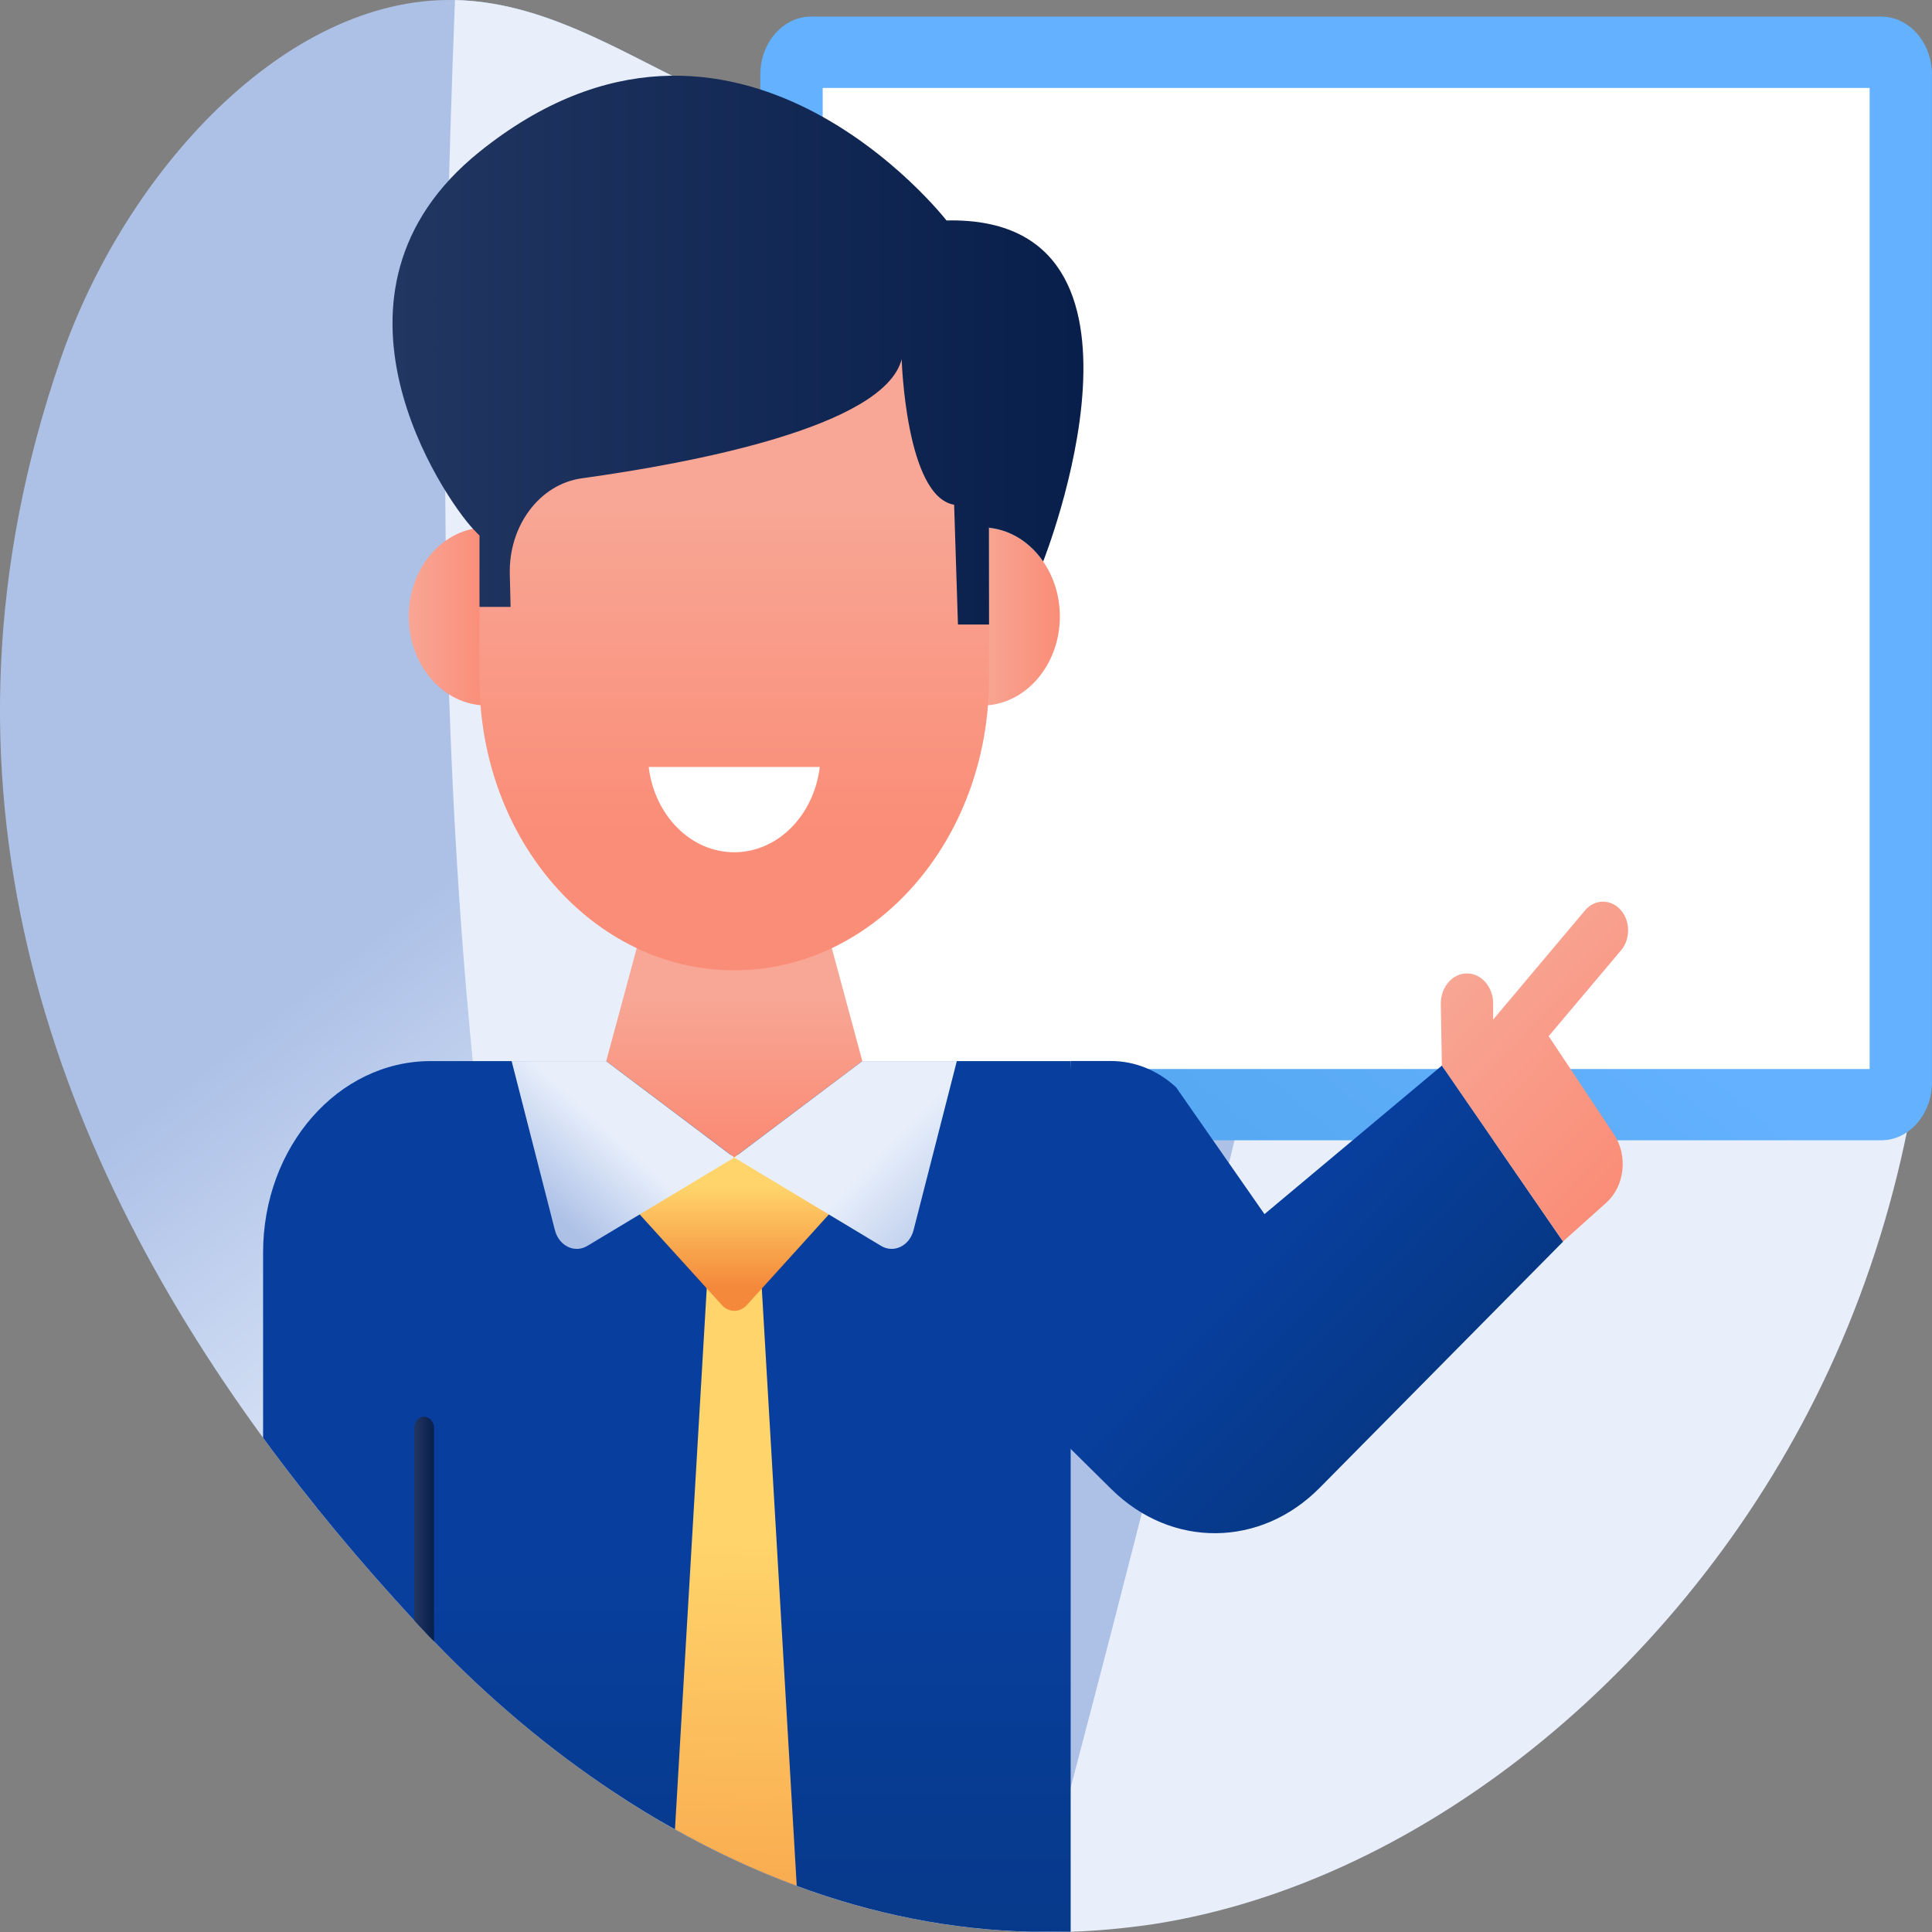 <svg width="55" height="55" viewBox="0 0 85 85" fill="none" xmlns="http://www.w3.org/2000/svg">
<rect x="0" y="0" width="85" height="85" fill="#808080" stroke="none"/>
<path d="M84.658 44.698C84.579 45.565 84.472 46.433 84.339 47.293C84.339 47.323 84.332 47.353 84.326 47.376H84.332C84.213 48.137 84.079 48.898 83.926 49.651C83.194 53.281 82.043 56.865 80.466 60.266C74.53 73.073 62.751 82.812 50.699 84.662C49.488 84.837 48.29 84.951 47.105 84.989H46.992C46.46 85.004 45.934 85.004 45.415 84.989C41.841 84.913 38.361 84.198 35.053 82.972C33.217 82.295 31.426 81.458 29.696 80.484C28.785 79.982 27.893 79.434 27.021 78.855C24.166 76.969 21.504 74.716 19.095 72.213C18.889 72.007 18.689 71.794 18.489 71.581C18.403 71.483 18.31 71.391 18.223 71.292C15.907 68.789 13.658 66.11 11.575 63.257C2.238 50.481 -3.738 34.334 2.671 15.783C5.526 7.527 12.553 -0.113 19.933 0.001H20.02C23.487 0.077 26.489 1.782 29.556 3.327H29.57C30.342 3.722 31.107 4.103 31.899 4.445C32.411 4.658 32.924 4.864 33.443 5.039C33.529 5.062 33.609 5.092 33.682 5.122C34.155 5.275 34.614 5.404 35.093 5.511C35.765 5.663 36.451 5.769 37.136 5.823C37.203 5.83 37.263 5.83 37.329 5.837H37.336C41.801 6.195 46.52 4.894 51.118 4.559C55.67 4.232 60.129 4.932 64.248 6.53C71.003 9.155 76.806 14.193 80.459 21.049C84.066 27.828 85.484 36.244 84.658 44.698Z" fill="url(#paint0_linear_109_2064)"/>
<path d="M20.017 0.002C19.407 15.674 19.259 31.362 20.826 46.93C21.917 57.75 23.893 68.57 27.022 78.856C32.547 82.527 38.809 84.841 45.415 84.988C46.62 80.517 47.796 76.036 48.958 71.549C54.339 50.715 59.287 29.734 63.797 8.633C63.95 7.936 64.097 7.234 64.245 6.531C60.13 4.93 55.668 4.228 51.115 4.554C46.453 4.897 41.657 6.231 37.133 5.818C36.447 5.763 35.766 5.66 35.09 5.507C34.613 5.399 34.152 5.273 33.685 5.121C33.609 5.088 33.528 5.061 33.442 5.039C32.923 4.859 32.413 4.658 31.899 4.44C27.97 2.747 24.36 0.1 20.017 0.002Z" fill="url(#paint1_linear_109_2064)"/>
<path d="M82.763 50.168H35.686C34.451 50.168 33.45 49.023 33.45 47.611V3.287C33.45 1.875 34.451 0.73 35.686 0.73H82.763C83.998 0.73 84.999 1.875 84.999 3.287V47.611C84.999 49.023 83.998 50.168 82.763 50.168Z" fill="url(#paint2_linear_109_2064)"/>
<path d="M82.257 3.869V47.032H36.195V3.869H82.257Z" fill="white"/>
<path d="M68.77 54.625L58.08 65.438C55.47 68.097 51.539 68.131 48.895 65.516L46.503 63.151L47.105 46.68H48.881C49.92 46.68 50.928 47.084 51.741 47.833L55.632 53.416L63.439 46.88L68.77 54.625Z" fill="url(#paint3_linear_109_2064)"/>
<path d="M46.629 27.122C46.629 29.277 45.092 31.041 43.201 31.041V27.478H43.512L43.506 23.224C43.518 23.217 43.531 23.217 43.537 23.224C44.489 23.331 45.322 23.878 45.882 24.689C46.349 25.351 46.629 26.204 46.629 27.122Z" fill="url(#paint4_linear_109_2064)"/>
<path d="M43.514 27.476H43.203V23.201C43.309 23.201 43.408 23.209 43.508 23.223L43.514 27.476Z" fill="url(#paint5_linear_109_2064)"/>
<path d="M17.981 27.121C17.981 29.275 19.514 31.037 21.406 31.037V23.205C19.514 23.205 17.981 24.958 17.981 27.121Z" fill="url(#paint6_linear_109_2064)"/>
<path d="M47.105 46.684V84.989H45.415C41.841 84.912 38.361 84.197 35.053 82.972C33.217 82.295 31.427 81.458 29.696 80.484C28.785 79.982 27.893 79.434 27.021 78.855C24.166 76.969 21.504 74.716 19.095 72.213C18.889 72.007 18.689 71.794 18.49 71.581C18.403 71.482 18.31 71.391 18.223 71.292C15.908 68.789 13.658 66.11 11.575 63.256V55.107C11.575 50.45 14.876 46.684 18.942 46.684H47.105Z" fill="url(#paint7_linear_109_2064)"/>
<path d="M19.094 62.831V72.213C18.888 72.007 18.689 71.794 18.489 71.581C18.402 71.482 18.309 71.391 18.223 71.292V62.831C18.223 62.549 18.416 62.328 18.655 62.328C18.895 62.328 19.094 62.549 19.094 62.831Z" fill="url(#paint8_linear_109_2064)"/>
<path d="M35.053 82.97C33.217 82.293 31.427 81.456 29.696 80.481L31.094 56.68L31.194 54.938H33.416L33.516 56.688L35.053 82.97Z" fill="url(#paint9_linear_109_2064)"/>
<path d="M38.836 50.812L32.857 57.419C32.55 57.756 32.068 57.756 31.762 57.419L25.77 50.812H38.836Z" fill="url(#paint10_linear_109_2064)"/>
<path d="M37.939 46.684L32.305 50.923L26.671 46.684L28.366 40.408H36.243L37.939 46.684Z" fill="url(#paint11_linear_109_2064)"/>
<path d="M37.937 46.685H42.096L40.193 54.12C40.015 54.816 39.324 55.151 38.763 54.813L32.303 50.928L37.937 46.685Z" fill="url(#paint12_linear_109_2064)"/>
<path d="M26.669 46.685H22.51L24.413 54.12C24.591 54.816 25.282 55.151 25.843 54.813L32.303 50.928L26.669 46.685Z" fill="url(#paint13_linear_109_2064)"/>
<path d="M43.512 23.52V29.874C43.512 36.943 38.494 42.689 32.304 42.689C26.113 42.689 21.096 36.943 21.096 29.874V23.52C21.096 16.452 26.113 10.705 32.304 10.705C35.395 10.705 38.194 12.144 40.232 14.455C41.328 15.708 42.193 17.215 42.758 18.899C43.246 20.338 43.512 21.895 43.512 23.52Z" fill="url(#paint14_linear_109_2064)"/>
<path d="M45.897 24.696L45.884 24.689C45.324 23.878 44.491 23.33 43.539 23.224L43.508 23.202V23.224L43.514 27.477H42.146L41.978 22.206C39.85 21.851 39.67 15.805 39.67 15.805C38.893 18.79 30.395 20.379 25.594 21.044C23.747 21.3 22.379 23.123 22.429 25.249L22.464 26.702H21.095V23.558C21.095 23.558 20.983 23.458 20.809 23.266C19.559 21.929 13.344 12.91 21.097 6.677C32.305 -2.332 41.642 9.7 41.642 9.7C51.958 9.463 45.897 24.696 45.897 24.696Z" fill="url(#paint15_linear_109_2064)"/>
<path d="M28.54 33.744C28.795 35.863 30.38 37.496 32.303 37.496C34.226 37.496 35.812 35.863 36.067 33.744H28.54Z" fill="white"/>
<path d="M71.01 49.91C71.629 50.846 71.482 52.178 70.677 52.908L68.767 54.62L63.436 46.882L63.39 44.173C63.377 43.435 63.896 42.826 64.541 42.826C65.173 42.826 65.692 43.419 65.692 44.142V44.858L69.732 40.056C70.158 39.546 70.877 39.539 71.316 40.048C71.529 40.292 71.629 40.612 71.629 40.931C71.629 41.251 71.529 41.563 71.322 41.806L68.135 45.588L71.01 49.91Z" fill="url(#paint16_linear_109_2064)"/>
<defs>
<linearGradient id="paint0_linear_109_2064" x1="47.931" y1="45.671" x2="33.921" y2="27.638" gradientUnits="userSpaceOnUse">
<stop stop-color="#E8EFFB"/>
<stop offset="1" stop-color="#ADC1E7"/>
</linearGradient>
<linearGradient id="paint1_linear_109_2064" x1="36.545" y1="33.578" x2="41.827" y2="37.629" gradientUnits="userSpaceOnUse">
<stop stop-color="#E8EFFB"/>
<stop offset="1" stop-color="#ADC1E7"/>
</linearGradient>
<linearGradient id="paint2_linear_109_2064" x1="55.91" y1="30.764" x2="38.221" y2="52.459" gradientUnits="userSpaceOnUse">
<stop stop-color="#63B1FF"/>
<stop offset="1" stop-color="#4EA3EA"/>
</linearGradient>
<linearGradient id="paint3_linear_109_2064" x1="55.074" y1="55.148" x2="66.036" y2="65.862" gradientUnits="userSpaceOnUse">
<stop stop-color="#083F9E"/>
<stop offset="1" stop-color="#053477"/>
</linearGradient>
<linearGradient id="paint4_linear_109_2064" x1="43.201" y1="27.13" x2="46.629" y2="27.13" gradientUnits="userSpaceOnUse">
<stop stop-color="#F8A695"/>
<stop offset="1" stop-color="#FA8D77"/>
</linearGradient>
<linearGradient id="paint5_linear_109_2064" x1="43.203" y1="25.339" x2="43.514" y2="25.339" gradientUnits="userSpaceOnUse">
<stop stop-color="#F8A695"/>
<stop offset="1" stop-color="#FA8D77"/>
</linearGradient>
<linearGradient id="paint6_linear_109_2064" x1="17.981" y1="27.121" x2="21.407" y2="27.121" gradientUnits="userSpaceOnUse">
<stop stop-color="#F8A695"/>
<stop offset="1" stop-color="#FA8D77"/>
</linearGradient>
<linearGradient id="paint7_linear_109_2064" x1="29.34" y1="68.876" x2="29.34" y2="100.49" gradientUnits="userSpaceOnUse">
<stop stop-color="#083F9E"/>
<stop offset="1" stop-color="#053477"/>
</linearGradient>
<linearGradient id="paint8_linear_109_2064" x1="18.223" y1="67.271" x2="19.094" y2="67.271" gradientUnits="userSpaceOnUse">
<stop stop-color="#213661"/>
<stop offset="1" stop-color="#081E4B"/>
</linearGradient>
<linearGradient id="paint9_linear_109_2064" x1="32.629" y1="67.868" x2="31.948" y2="96.281" gradientUnits="userSpaceOnUse">
<stop stop-color="#FFD46A"/>
<stop offset="1" stop-color="#F4883B"/>
</linearGradient>
<linearGradient id="paint10_linear_109_2064" x1="32.303" y1="52.221" x2="32.303" y2="56.666" gradientUnits="userSpaceOnUse">
<stop stop-color="#FFD46A"/>
<stop offset="1" stop-color="#F4883B"/>
</linearGradient>
<linearGradient id="paint11_linear_109_2064" x1="32.305" y1="43.991" x2="32.305" y2="49.907" gradientUnits="userSpaceOnUse">
<stop stop-color="#F8A695"/>
<stop offset="1" stop-color="#FA8D77"/>
</linearGradient>
<linearGradient id="paint12_linear_109_2064" x1="38.702" y1="50.727" x2="42.887" y2="54.819" gradientUnits="userSpaceOnUse">
<stop stop-color="#E8EFFB"/>
<stop offset="1" stop-color="#ADC1E7"/>
</linearGradient>
<linearGradient id="paint13_linear_109_2064" x1="26.77" y1="49.72" x2="23.833" y2="52.945" gradientUnits="userSpaceOnUse">
<stop stop-color="#E8EFFB"/>
<stop offset="1" stop-color="#ADC1E7"/>
</linearGradient>
<linearGradient id="paint14_linear_109_2064" x1="32.304" y1="22.453" x2="32.304" y2="36.576" gradientUnits="userSpaceOnUse">
<stop stop-color="#F8A695"/>
<stop offset="1" stop-color="#FA8D77"/>
</linearGradient>
<linearGradient id="paint15_linear_109_2064" x1="17.268" y1="15.404" x2="47.666" y2="15.404" gradientUnits="userSpaceOnUse">
<stop stop-color="#213661"/>
<stop offset="1" stop-color="#081E4B"/>
</linearGradient>
<linearGradient id="paint16_linear_109_2064" x1="65.442" y1="41.455" x2="73.847" y2="49.67" gradientUnits="userSpaceOnUse">
<stop stop-color="#F8A695"/>
<stop offset="1" stop-color="#FA8D77"/>
</linearGradient>
</defs>
</svg>
